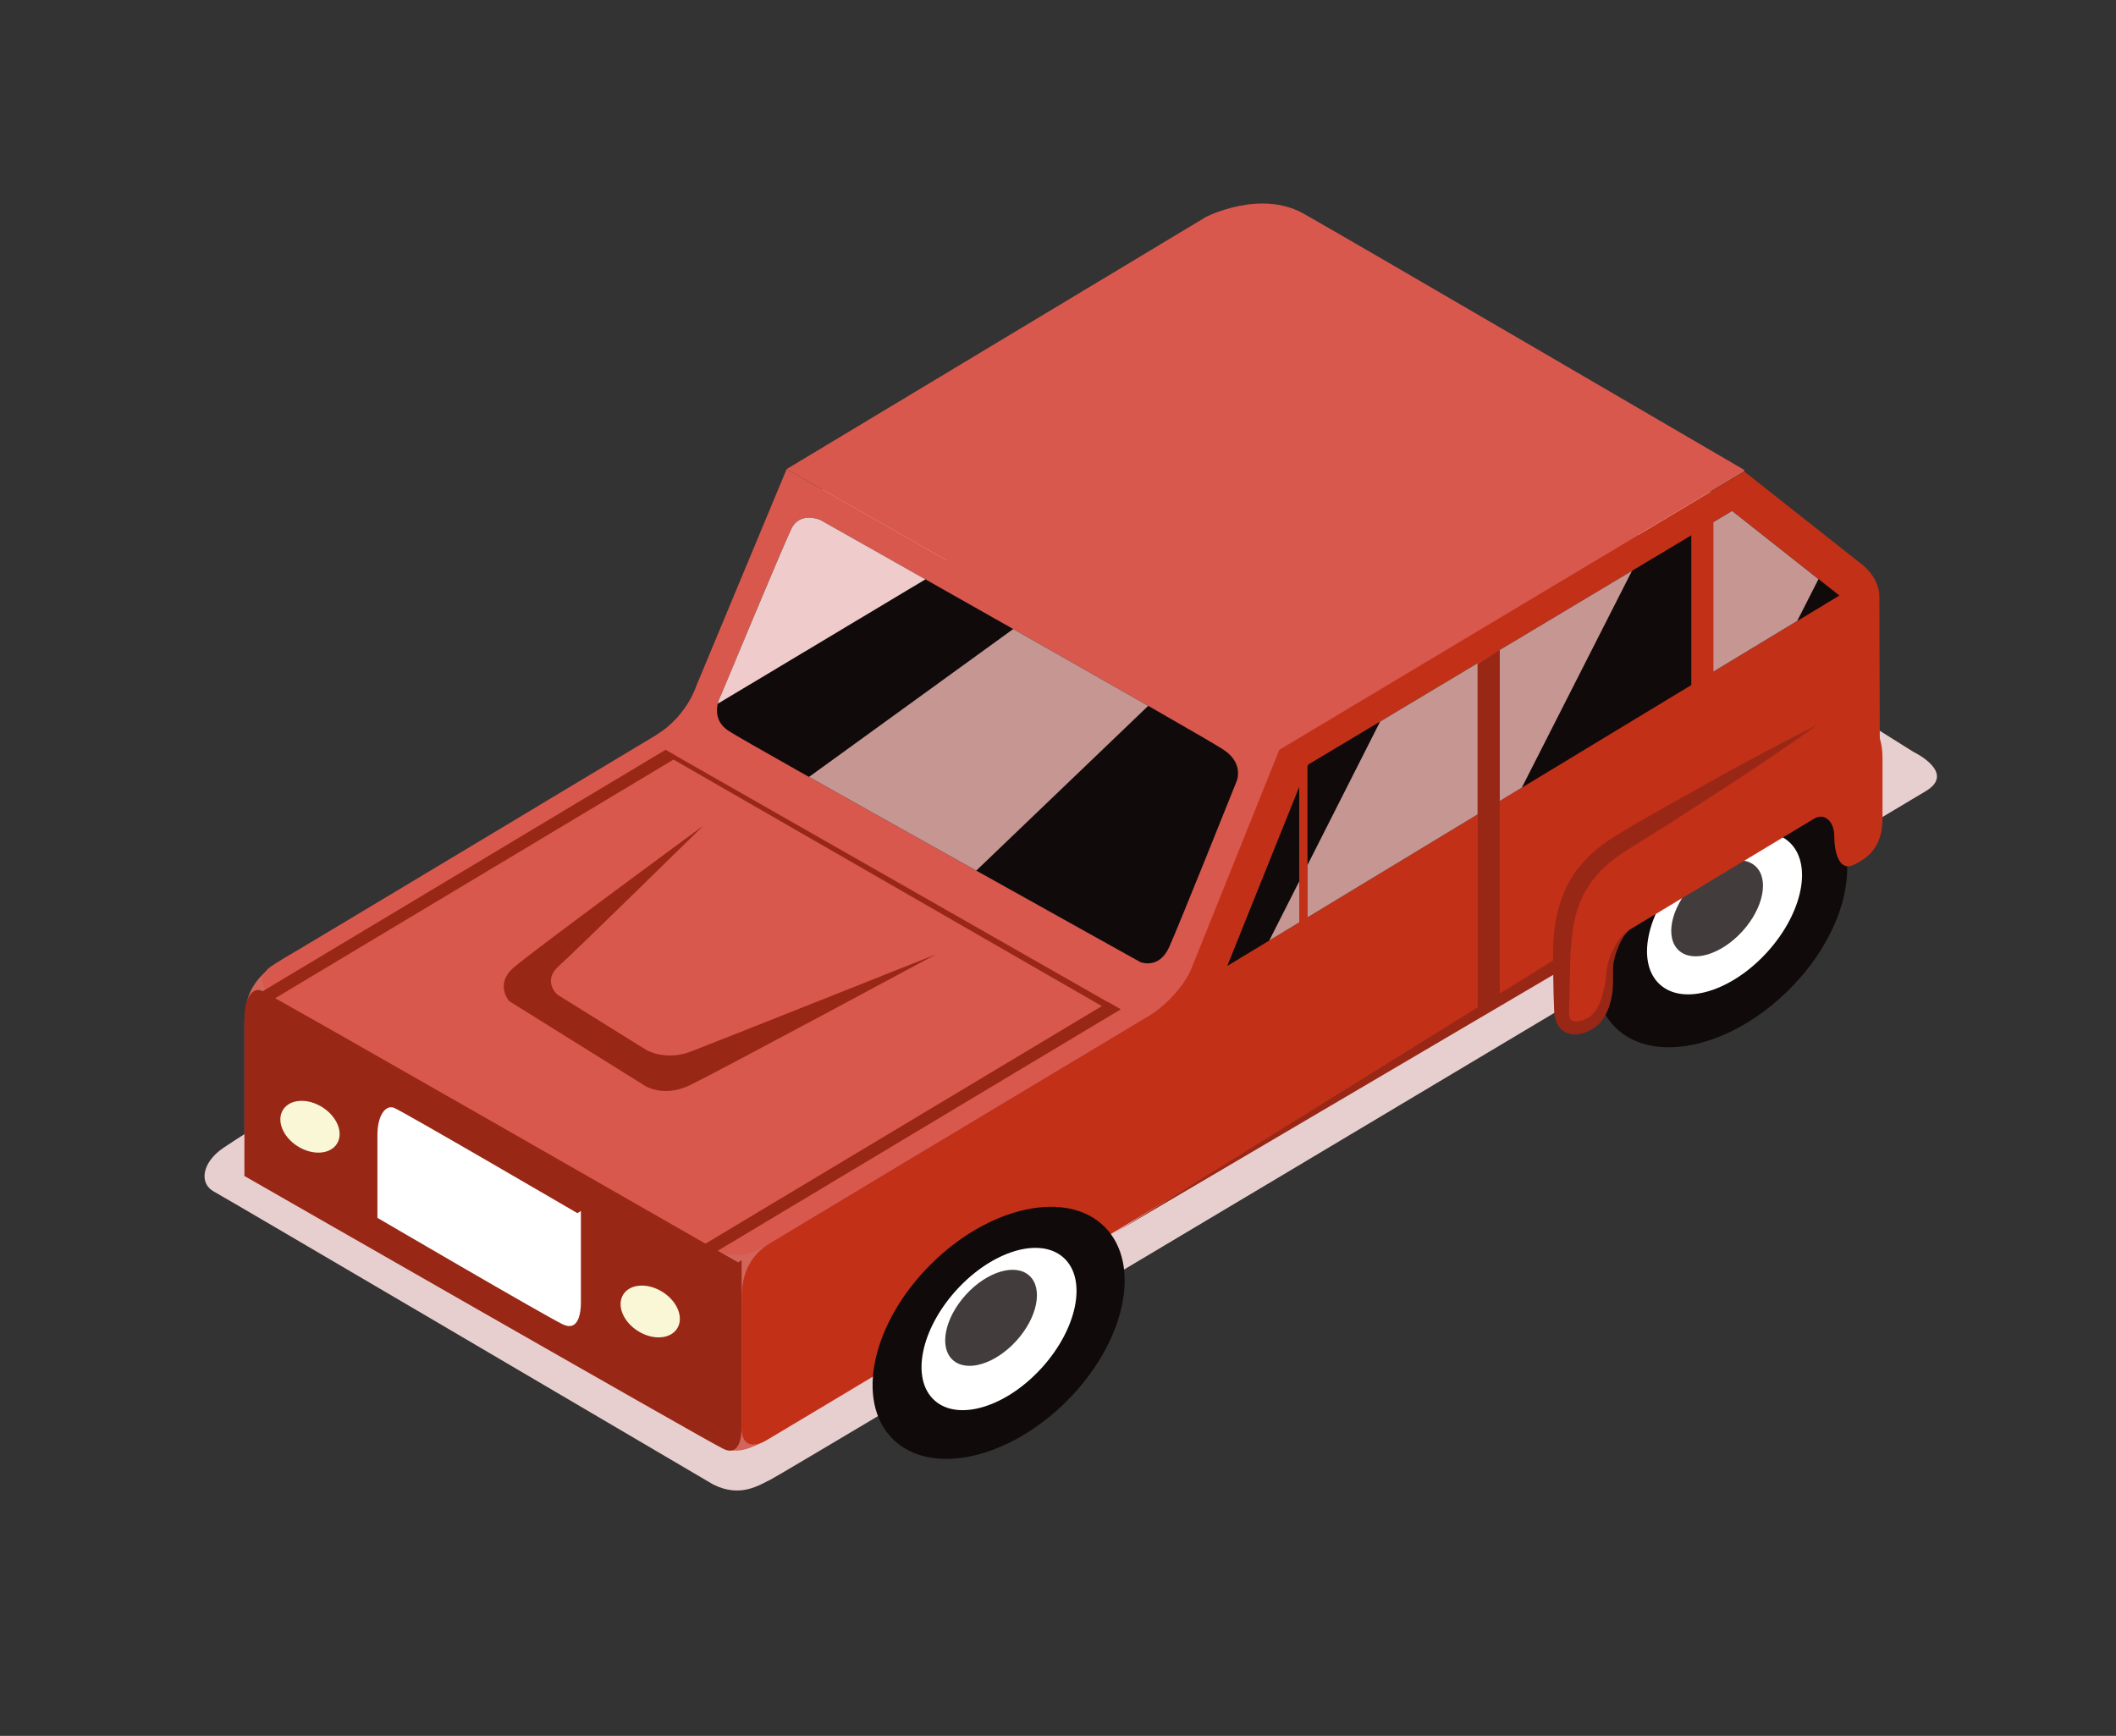 <?xml version="1.0" encoding="utf-8"?>
<!-- Generator: Adobe Illustrator 17.0.0, SVG Export Plug-In . SVG Version: 6.00 Build 0)  -->
<!DOCTYPE svg PUBLIC "-//W3C//DTD SVG 1.1//EN" "http://www.w3.org/Graphics/SVG/1.1/DTD/svg11.dtd">
<svg version="1.1" id="Calque_1" xmlns="http://www.w3.org/2000/svg" xmlns:xlink="http://www.w3.org/1999/xlink" x="0px" y="0px"
	 width="334px" height="274px" viewBox="-124.789 -102.982 334 274" enable-background="new -124.789 -102.982 334 274"
	 xml:space="preserve">
<rect x="-124.789" y="-102.982" width="334" height="274" fill="#333333" stroke="none"/>
<g id="voiture_2_">
	<path fill="#E8CFCF" d="M-86.052,58.566l68.983-41.423l16.446-39.471l74.207-44.624L150.531-22.2l0.001,0.228l-3.583,2.146
		l0.033,0.019l3.566-2.134l20.212,15.962l1.091,0.635l-11.497,10.45l16.858,10.577c0,0,6.941,3.305,1.902,6.251
		C151.125,38.65-1.591,129.844-3.175,130.573c-1.744,0.803-4.719,2.952-9.071,0.738c-16.207-9.528-76.748-45.113-78.779-46.212
		c-2.346-1.268-1.944-4.565,1.507-6.91s19.152-12.096,19.152-12.096L-86.052,58.566z"/>
	<g>
		<path fill="#D2645A" d="M-78.846,47.629c6.33-3.517,173.751-104.333,173.751-104.333l77.034,75.685
			c0,0-170.41,102.303-175.204,105.035c-4.794,2.732-6.105,2.297-9.086,0.697s-73.851-42.084-73.851-42.084s0-18.516,0-23.642
			C-86.201,54.192-85.176,51.146-78.846,47.629z"/>
		<path fill="#D8584E" d="M129.805,13.488C78.779,44.083-0.897,91.854-4.057,93.732c-4.663,2.771-7.823,0.49-7.823,0.49
			s-68.073-38.707-69.726-39.863c-1.653-1.157-3.098-3.263,0.186-5.185c2.603-1.523,111.817-67.126,157.033-94.288
			c11.84-7.113,19.292-11.59,19.292-11.59L129.805,13.488z"/>
		<path fill="#992716" d="M-86.201,82.628c0,0,0-21.826,0-24.964c0-3.137,1.298-4.806,2.617-4.303S-8.288,96.269-8.288,96.269
			l0.56-0.336c0,0,0,24.863,0,26.352c0,1.488-0.321,4.612-2.805,3.463C-13.017,124.6-86.201,82.628-86.201,82.628z"/>
		<g>
			<path fill="#D8584E" d="M150.531-28.811l0.001,0.228L77.141,15.375L-0.622-28.938l66.195-39.806c0,0,8.524-4.387,15.416-0.512
				S150.531-28.811,150.531-28.811z"/>
			<g>
				<path fill="#D8584E" d="M-20.95,12.876c4.628-2.975,6.039-7.519,6.039-7.519l14.289-34.295l77.763,44.314L60.758,56.149
					l-0.56,0.336C60.198,56.484-25.578,15.851-20.95,12.876z"/>
				<path fill="#100A0A" d="M-10.986,6.739c0,0,9.702-23.307,11.087-26.207s4.617-1.43,4.617-1.43s60.278,33.992,63.664,36.279
					s1.939,5.164,1.939,5.164S61.423,42.796,59.778,46.47s-4.595,2.39-4.595,2.39S-6.599,14.502-9.808,12.367
					S-10.986,6.739-10.986,6.739z"/>
			</g>
		</g>
		
			<ellipse transform="matrix(-0.846 -0.533 0.533 -0.846 -96.318 180.272)" fill="#F9F7D6" cx="-22.107" cy="104.055" rx="5.03" ry="3.647"/>
		
			<ellipse transform="matrix(-0.846 -0.533 0.533 -0.846 -179.946 97.824)" fill="#F9F7D6" cx="-75.836" cy="74.917" rx="5.03" ry="3.647"/>
		<path fill="#C23018" d="M-3.177,93.205c1.566-0.964,28.211-16.943,60.257-36.152c4.498-3.143,6.051-6.812,6.051-6.812
			l14.01-34.866l73.406-43.926l18.549,14.65c0,0,2.764,1.988,2.764,5.127s0.079,27.755,0.079,27.755L-4.017,124.467
			c0,0-3.712,2.225-3.712-2.181c0-6.486,0-18.018,0-19.668C-7.729,100.304-7.729,95.934-3.177,93.205z"/>
	</g>
	<g>
		<polygon fill="#5E150E" points="148.615,-22.339 165.523,-8.985 145.644,3.048 145.644,-20.561 		"/>
		<polygon fill="#100A0A" points="81.702,17.701 108.458,1.691 108.458,25.558 81.591,41.821 81.591,17.979 		"/>
		<polygon fill="#100A0A" points="142.173,-18.484 142.173,5.149 111.929,23.457 111.929,-0.386 		"/>
		<polygon fill="#100A0A" points="68.932,49.483 80.289,21.219 80.289,42.609 		"/>
	</g>
	
		<ellipse transform="matrix(-0.707 0.707 -0.707 -0.707 131.97 160.116)" fill="#100A0A" cx="32.824" cy="107.39" rx="23.665" ry="15.22"/>
	
		<ellipse transform="matrix(-0.707 0.707 -0.707 -0.707 280.717 -31.401)" fill="#100A0A" cx="146.862" cy="42.438" rx="23.665" ry="15.22"/>
	
		<ellipse transform="matrix(-0.672 0.741 -0.741 -0.672 134.182 154.164)" fill="#FFFFFF" cx="32.936" cy="106.81" rx="15.181" ry="9.109"/>
	
		<ellipse transform="matrix(-0.672 0.741 -0.741 -0.672 130.77 152.139)" fill="#423C3C" cx="31.679" cy="105.041" rx="8.986" ry="5.392"/>
	
		<ellipse transform="matrix(-0.672 0.741 -0.741 -0.672 276.996 -40.461)" fill="#FFFFFF" cx="147.462" cy="41.137" rx="15.181" ry="9.109"/>
	
		<ellipse transform="matrix(-0.672 0.741 -0.741 -0.672 274.464 -40.898)" fill="#423C3C" cx="146.293" cy="40.358" rx="8.986" ry="5.392"/>
	<path fill="#C23018" d="M131.513,29.816l30.493-18.345c4.958-2.975,10.348-1.983,10.348,5.206v9.54c0,4.522-2.307,6.249-4.57,7.321
		s-3.047-1.953-3.047-4.641c0-2.03-1.43-3.709-3.196-2.647l-29.029,17.473c-1.765,1.062-3.196,4.677-3.196,6.494
		c0,7.019-3.047,8.309-3.047,8.309c-2.525,1.52-4.57,0.705-4.57-1.82v-8.063C121.699,39.732,124.076,34.278,131.513,29.816z"/>
	<path fill="#992716" d="M132.512,43.722c-1.208,0.695-2.075,1.954-2.692,3.208c-0.314,0.64-0.587,1.303-0.771,2.011
		c-0.221,0.727-0.244,1.466-0.338,2.124c-0.1,0.676-0.108,1.418-0.309,2.023c-0.169,0.628-0.279,1.26-0.543,1.851
		c-0.194,0.62-0.52,1.153-0.839,1.666c-0.198,0.213-0.357,0.483-0.571,0.652c-0.18,0.181-0.469,0.379-0.544,0.407l-0.034,0.013
		l-0.084,0.047c-1.143,0.643-2.502,0.723-2.708,0.063c-0.389-0.513-0.113-2.338-0.121-3.799l0.085-4.527
		c0.04-1.384,0.108-3.025,0.26-4.428c0.15-1.398,0.388-2.777,0.796-4.126c0.434-1.316,0.915-2.624,1.696-3.75
		c0.332-0.599,0.717-1.164,1.195-1.667c0.455-0.517,0.843-1.089,1.408-1.521c1.002-0.974,2.151-1.81,3.361-2.589l7.639-4.803
		l7.604-4.924c5.074-3.274,10.08-6.661,15.004-10.184c-5.42,2.7-10.757,5.536-16.026,8.485l-7.912,4.411
		c-2.614,1.536-5.235,2.949-7.842,4.586c-1.343,0.842-2.643,1.762-3.83,2.881c-0.643,0.491-1.138,1.161-1.683,1.772
		c-0.568,0.596-1.046,1.264-1.44,1.996c-0.915,1.377-1.483,2.947-1.963,4.486c-0.449,1.556-0.706,3.149-0.851,4.761
		c-0.121,1.598-0.113,2.983-0.106,4.613l0.085,4.527l0.078,2.263c0.013,0.695,0.092,1.903,0.762,2.798
		c0.651,1.005,2.006,1.392,2.941,1.222c1.008-0.086,1.789-0.52,2.531-0.946l-0.117,0.059c0.546-0.29,0.784-0.553,1.09-0.868
		c0.302-0.298,0.488-0.646,0.73-0.969c0.373-0.686,0.712-1.383,0.887-2.107c0.456-1.429,0.509-2.967,0.483-4.311
		c0.014-0.722-0.047-1.39,0.072-2.013c0.087-0.653,0.269-1.312,0.492-1.949C130.87,45.908,131.407,44.619,132.512,43.722z"/>
	<path fill="#992716" d="M22.929,47.665c0,0-34.69,13.805-38.665,15.331s-7.014-0.231-7.014-0.231l-14.075-8.764
		c0,0-2.409-2.14,0.225-4.486c2.634-2.346,22.838-22.179,22.838-22.179s-26.984,19.819-29.978,22.429
		c-2.994,2.61-0.677,5.271-0.677,5.271l20.93,13.05c0,0,3.019,2.447,7.674,0.185C-11.158,66.011,22.929,47.665,22.929,47.665z"/>
	<polygon fill="#992716" points="-15.166,94.355 -11.601,94.504 52.1,56.342 50.163,55.204 	"/>
	<polygon fill="#992716" points="-85.076,54.524 -81.512,54.674 -17.81,16.512 -19.748,15.374 	"/>
	<polygon fill="#992716" points="51.005,56.9 52.1,56.342 -19.748,15.374 -19.959,16.057 	"/>
	<path fill="#FFFFFF" d="M-65.216,89.246c0,0,0-9.927,0-13.064s1.298-4.806,2.617-4.303s28.941,16.623,28.941,16.623l0.56-0.336
		c0,0,0,12.964,0,14.452s-0.321,4.612-2.805,3.463C-38.387,104.932-65.216,89.246-65.216,89.246z"/>
	<g>
		<defs>
			<path id="SVGID_1_" d="M-10.986,6.739c0,0,9.702-23.307,11.087-26.207s4.617-1.43,4.617-1.43s60.278,33.992,63.664,36.279
				s1.939,5.164,1.939,5.164S61.423,42.796,59.778,46.47s-4.595,2.39-4.595,2.39S-6.599,14.502-9.808,12.367
				S-10.986,6.739-10.986,6.739z"/>
		</defs>
		<clipPath id="SVGID_2_">
			<use xlink:href="#SVGID_1_"  overflow="visible"/>
		</clipPath>
		<path clip-path="url(#SVGID_2_)" fill="#EFCCCB" d="M41.203-23.726l0.001,0.257l-82.699,49.534l-87.626-49.934l74.591-44.854
			c0,0,9.605-4.943,17.371-0.577C-29.393-64.934,41.203-23.726,41.203-23.726z"/>
		<path clip-path="url(#SVGID_2_)" fill="#C59692" d="M155.726-67.612L74.412-8.775L-51.856,112.204L-90.2,87.083l218.16-158
			c0,0,20.884-2.75,29.032,1.617C165.139-64.934,155.726-67.612,155.726-67.612z"/>
	</g>
	<g>
		<defs>
			<polygon id="SVGID_3_" points="148.615,-22.339 165.523,-8.985 145.644,3.048 145.644,-20.561 			"/>
		</defs>
		<use xlink:href="#SVGID_3_"  overflow="visible" fill="#100A0A"/>
		<clipPath id="SVGID_4_">
			<use xlink:href="#SVGID_3_"  overflow="visible"/>
		</clipPath>
		<path clip-path="url(#SVGID_4_)" fill="#C59692" d="M183.32-53.542l0.159,0.18l-54.45,107.168l-19.264-8.8l52.604-103.889
			c0,0,2.556-3.463,9.76-0.404C179.332-56.229,183.32-53.542,183.32-53.542z"/>
	</g>
	<g>
		<defs>
			<polygon id="SVGID_5_" points="81.702,17.701 108.458,1.691 108.458,25.558 81.591,41.821 81.591,17.979 			"/>
		</defs>
		<clipPath id="SVGID_6_">
			<use xlink:href="#SVGID_5_"  overflow="visible"/>
		</clipPath>
		<path clip-path="url(#SVGID_6_)" fill="#C59692" d="M150.24-47.758l0.184,0.209L87.184,76.919L64.81,66.698l61.095-120.66
			c0,0,2.969-4.022,11.336-0.469C145.609-50.879,150.24-47.758,150.24-47.758z"/>
	</g>
	<g>
		<defs>
			<polygon id="SVGID_7_" points="142.173,-18.484 142.173,5.149 111.929,23.457 111.929,-0.386 			"/>
		</defs>
		<clipPath id="SVGID_8_">
			<use xlink:href="#SVGID_7_"  overflow="visible"/>
		</clipPath>
		<path clip-path="url(#SVGID_8_)" fill="#C59692" d="M150.24-47.758l0.184,0.209L87.184,76.919L64.81,66.698l61.095-120.66
			c0,0,2.969-4.022,11.336-0.469C145.609-50.879,150.24-47.758,150.24-47.758z"/>
	</g>
	<g>
		<defs>
			<polygon id="SVGID_9_" points="68.932,49.483 80.289,21.219 80.289,42.609 			"/>
		</defs>
		<clipPath id="SVGID_10_">
			<use xlink:href="#SVGID_9_"  overflow="visible"/>
		</clipPath>
		<path clip-path="url(#SVGID_10_)" fill="#C59692" d="M150.24-47.758l0.184,0.209L87.184,76.919L64.81,66.698l61.095-120.66
			c0,0,2.969-4.022,11.336-0.469C145.609-50.879,150.24-47.758,150.24-47.758z"/>
	</g>
	<polygon fill="#992716" points="108.458,57.251 111.929,55.103 111.929,-0.386 108.458,1.885 	"/>
	<polygon fill="#992716" points="121.001,48.222 51.108,91.628 122.027,49.919 	"/>
</g>
</svg>
